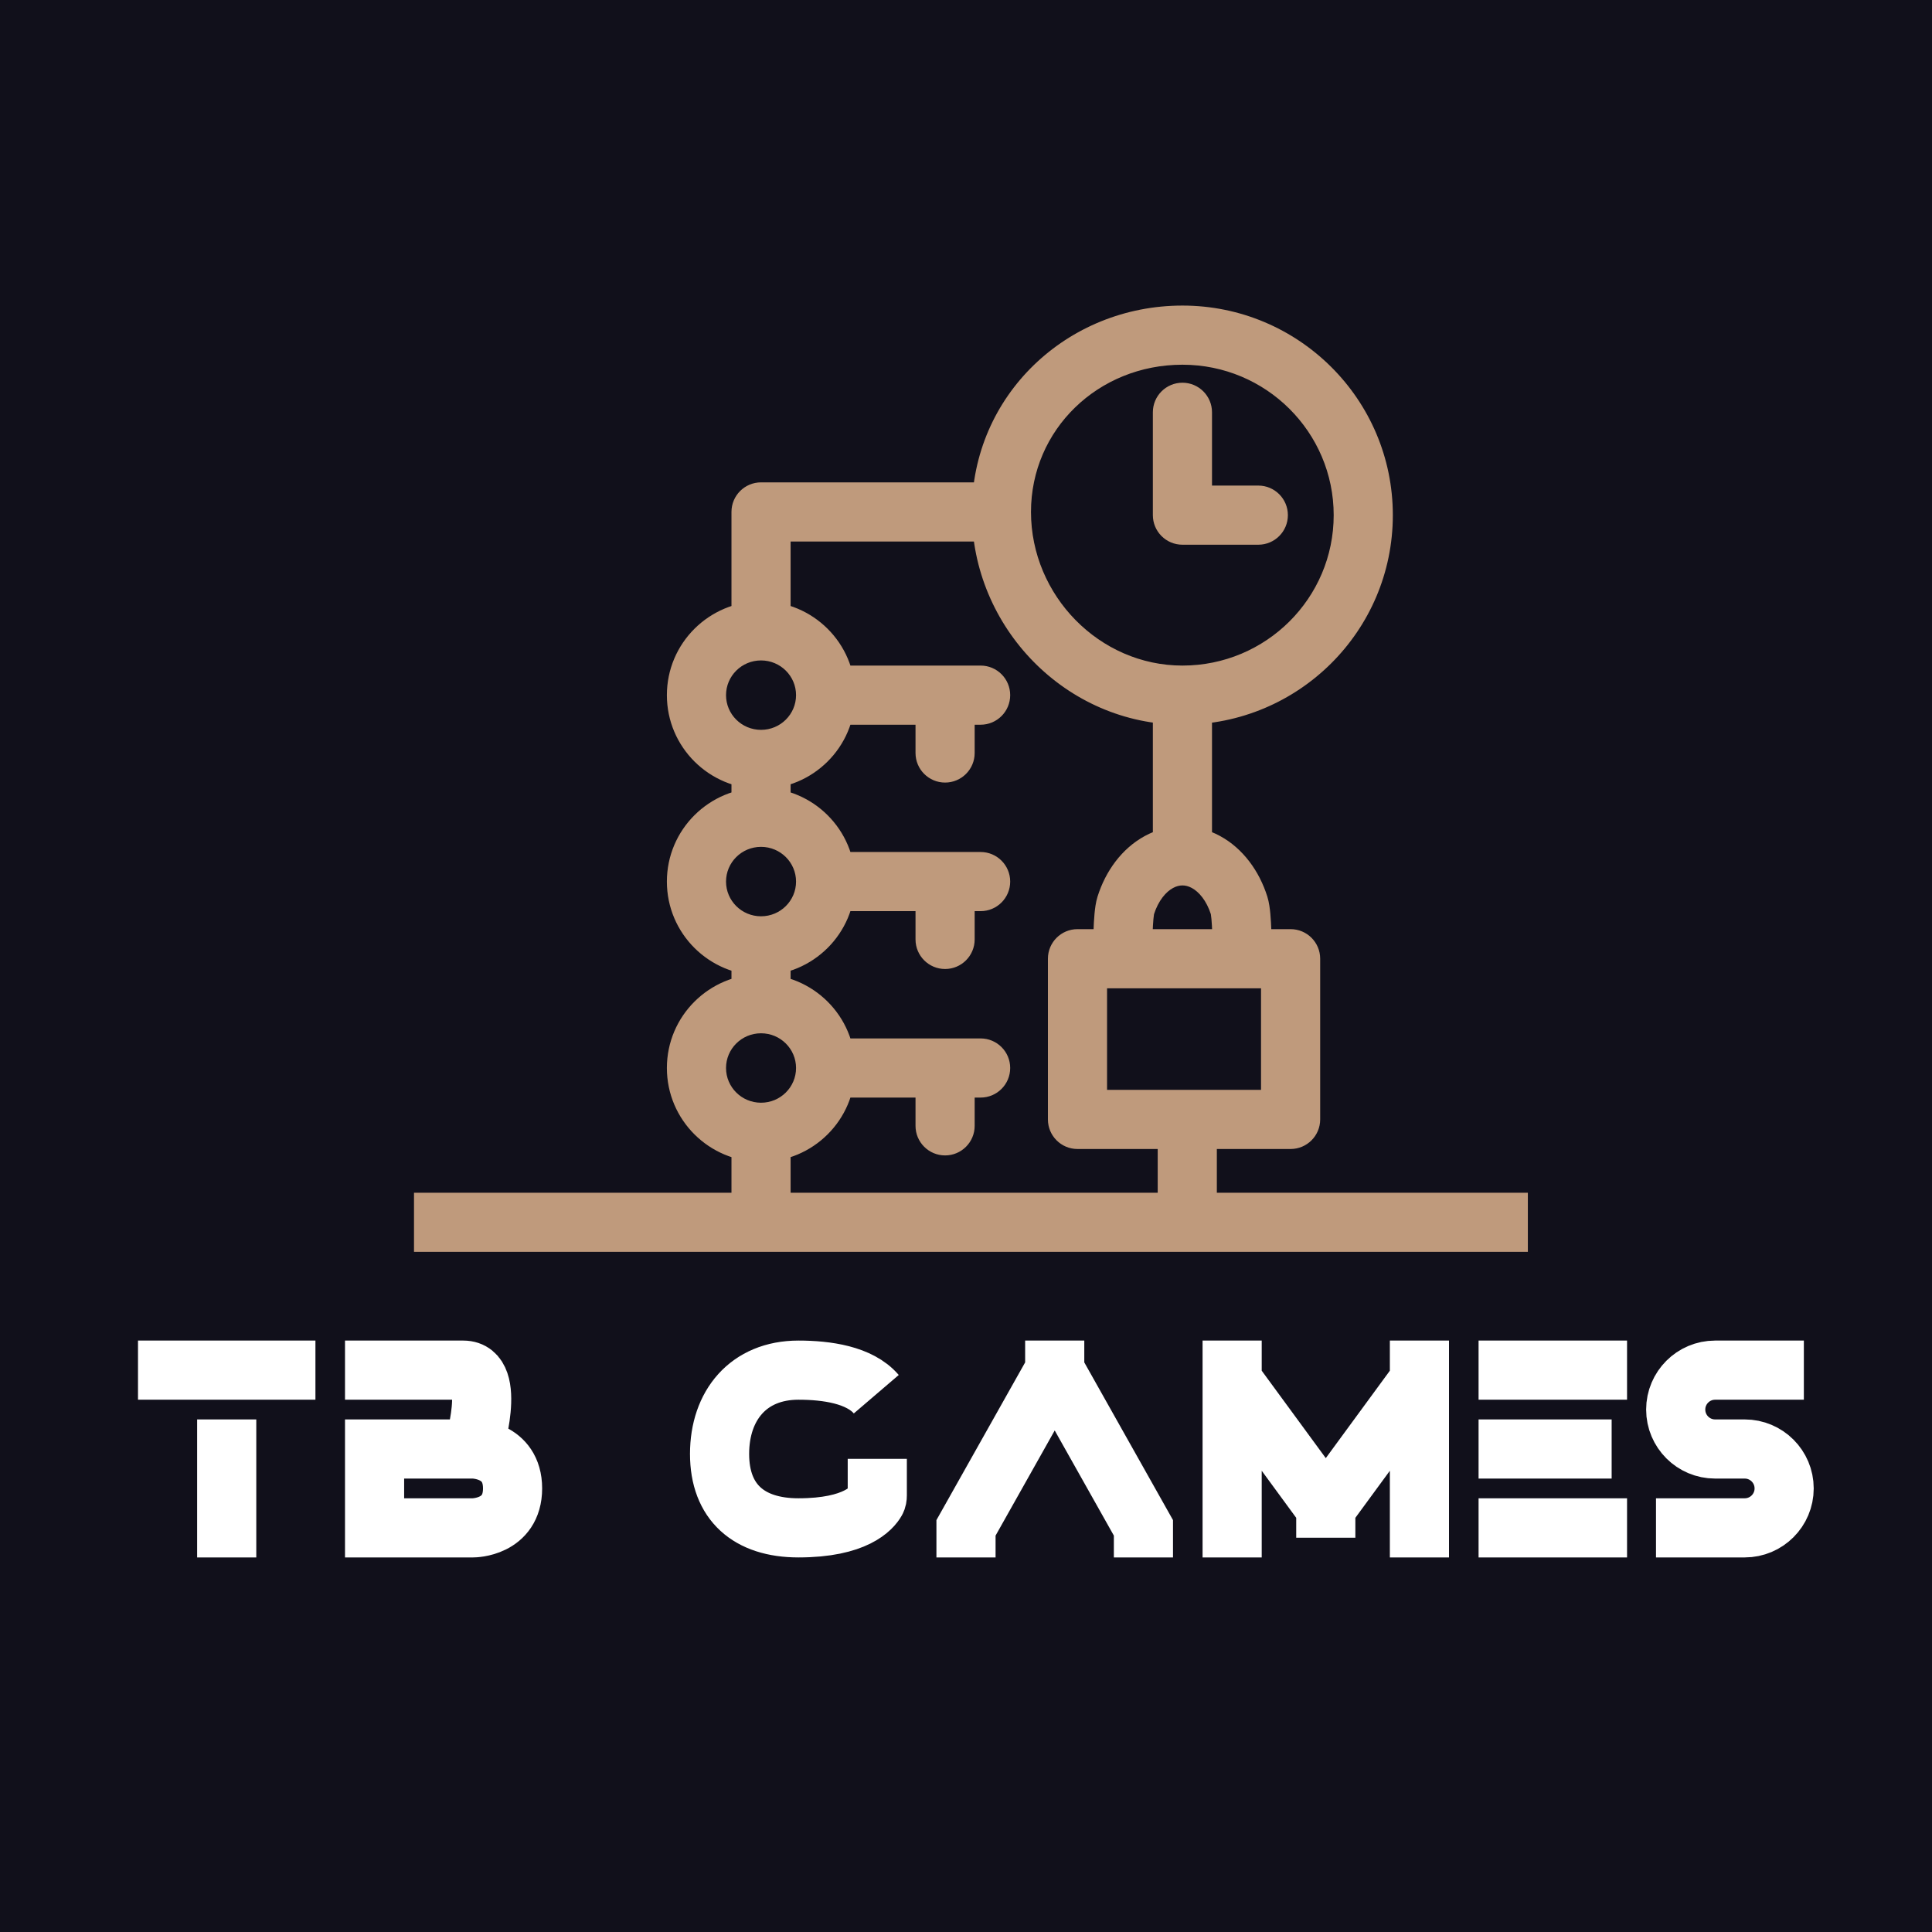 <svg width="196" height="196" viewBox="0 0 196 196" fill="none" xmlns="http://www.w3.org/2000/svg">
<rect width="196" height="196" fill="#11101B"/>
<path d="M152 127H155V121H152V127ZM130.931 113.565V116.565C132.588 116.565 133.931 115.222 133.931 113.565H130.931ZM109.31 113.565H106.31C106.31 115.222 107.653 116.565 109.31 116.565V113.565ZM109.31 97.261V94.261C107.653 94.261 106.31 95.604 106.31 97.261H109.31ZM130.931 97.261H133.931C133.931 95.604 132.588 94.261 130.931 94.261V97.261ZM45 121H42V127H45V121ZM77.207 51.935V48.935C75.55 48.935 74.207 50.278 74.207 51.935H77.207ZM99.483 111.348C101.14 111.348 102.483 110.005 102.483 108.348C102.483 106.691 101.14 105.348 99.483 105.348V111.348ZM92.879 114.217C92.879 115.874 94.222 117.217 95.879 117.217C97.536 117.217 98.879 115.874 98.879 114.217H92.879ZM99.483 92.435C101.14 92.435 102.483 91.092 102.483 89.435C102.483 87.778 101.14 86.435 99.483 86.435V92.435ZM92.879 95.304C92.879 96.961 94.222 98.304 95.879 98.304C97.536 98.304 98.879 96.961 98.879 95.304H92.879ZM99.483 73.522C101.14 73.522 102.483 72.179 102.483 70.522C102.483 68.865 101.14 67.522 99.483 67.522V73.522ZM92.879 76.391C92.879 78.048 94.222 79.391 95.879 79.391C97.536 79.391 98.879 78.048 98.879 76.391H92.879ZM123.017 97.261C123.017 98.918 124.36 100.261 126.017 100.261C127.674 100.261 129.017 98.918 129.017 97.261H123.017ZM110.897 97.261C110.897 98.918 112.24 100.261 113.897 100.261C115.553 100.261 116.897 98.918 116.897 97.261L110.897 97.261ZM119.957 52.261H116.957C116.957 53.918 118.3 55.261 119.957 55.261V52.261ZM122.957 41.826C122.957 40.169 121.614 38.826 119.957 38.826C118.3 38.826 116.957 40.169 116.957 41.826H122.957ZM127.655 55.261C129.312 55.261 130.655 53.918 130.655 52.261C130.655 50.604 129.312 49.261 127.655 49.261V55.261ZM120.448 127H152V121H120.448V127ZM123.448 124V113.565H117.448V124H123.448ZM120.448 116.565H130.931V110.565H120.448V116.565ZM120.448 110.565H109.31V116.565H120.448V110.565ZM112.31 113.565V97.261H106.31V113.565H112.31ZM127.931 97.261V113.565H133.931V97.261H127.931ZM122.957 86.826V70.522H116.957V86.826H122.957ZM45 127H77.207V121H45V127ZM77.207 127H120.448V121H77.207V127ZM77.207 54.935H101.593V48.935H77.207V54.935ZM83.759 111.348H95.879V105.348H83.759V111.348ZM95.879 111.348H99.483V105.348H95.879V111.348ZM92.879 108.348V114.217H98.879V108.348H92.879ZM80.759 108.348C80.759 110.28 79.181 111.87 77.207 111.87V117.87C82.469 117.87 86.759 113.62 86.759 108.348H80.759ZM77.207 111.87C75.232 111.87 73.655 110.28 73.655 108.348H67.655C67.655 113.62 71.945 117.87 77.207 117.87V111.87ZM73.655 108.348C73.655 106.416 75.232 104.826 77.207 104.826V98.826C71.945 98.826 67.655 103.076 67.655 108.348H73.655ZM77.207 104.826C79.181 104.826 80.759 106.416 80.759 108.348H86.759C86.759 103.076 82.469 98.826 77.207 98.826V104.826ZM83.759 92.435H95.879V86.435H83.759V92.435ZM95.879 92.435H99.483V86.435H95.879V92.435ZM92.879 89.435V95.304H98.879V89.435H92.879ZM80.759 89.435C80.759 91.367 79.181 92.957 77.207 92.957V98.957C82.469 98.957 86.759 94.707 86.759 89.435H80.759ZM77.207 92.957C75.232 92.957 73.655 91.367 73.655 89.435H67.655C67.655 94.707 71.945 98.957 77.207 98.957V92.957ZM73.655 89.435C73.655 87.503 75.232 85.913 77.207 85.913V79.913C71.945 79.913 67.655 84.163 67.655 89.435H73.655ZM77.207 85.913C79.181 85.913 80.759 87.503 80.759 89.435H86.759C86.759 84.163 82.469 79.913 77.207 79.913V85.913ZM83.759 73.522H95.879V67.522H83.759V73.522ZM95.879 73.522H99.483V67.522H95.879V73.522ZM92.879 70.522V76.391H98.879V70.522H92.879ZM80.759 70.522C80.759 72.454 79.181 74.043 77.207 74.043V80.043C82.469 80.043 86.759 75.793 86.759 70.522H80.759ZM77.207 74.043C75.232 74.043 73.655 72.454 73.655 70.522H67.655C67.655 75.793 71.945 80.043 77.207 80.043V74.043ZM73.655 70.522C73.655 68.59 75.232 67 77.207 67V61C71.945 61 67.655 65.25 67.655 70.522H73.655ZM77.207 67C79.181 67 80.759 68.59 80.759 70.522H86.759C86.759 65.25 82.469 61 77.207 61V67ZM80.207 64V51.935H74.207V64H80.207ZM80.207 82.913V77.043H74.207V82.913H80.207ZM80.207 101.826V95.957H74.207V101.826H80.207ZM74.207 114.87V124H80.207V114.87H74.207ZM109.31 100.261H130.931V94.261H109.31V100.261ZM129.017 97.261C129.017 96.729 129.018 95.577 128.978 94.424C128.958 93.849 128.926 93.241 128.875 92.691C128.83 92.212 128.751 91.535 128.568 90.954L122.847 92.763C122.82 92.677 122.858 92.789 122.901 93.248C122.937 93.636 122.963 94.116 122.981 94.635C123.018 95.668 123.017 96.722 123.017 97.261H129.017ZM128.568 90.954C128.16 89.664 127.549 88.449 126.742 87.393L121.974 91.034C122.323 91.492 122.629 92.075 122.847 92.763L128.568 90.954ZM126.742 87.393C125.936 86.337 124.935 85.442 123.769 84.81L120.908 90.084C121.253 90.27 121.624 90.577 121.974 91.034L126.742 87.393ZM123.769 84.81C122.598 84.174 121.3 83.826 119.957 83.826L119.957 89.826C120.249 89.826 120.569 89.9 120.908 90.084L123.769 84.81ZM119.957 83.826C118.614 83.826 117.316 84.174 116.144 84.81L119.006 90.084C119.345 89.9 119.665 89.826 119.957 89.826L119.957 83.826ZM116.144 84.81C114.979 85.442 113.978 86.337 113.171 87.393L117.94 91.034C118.289 90.577 118.661 90.27 119.006 90.084L116.144 84.81ZM113.171 87.393C112.365 88.449 111.754 89.664 111.346 90.954L117.067 92.763C117.285 92.075 117.591 91.492 117.94 91.034L113.171 87.393ZM111.346 90.954C111.162 91.535 111.084 92.212 111.039 92.691C110.988 93.241 110.956 93.849 110.936 94.424C110.896 95.577 110.897 96.729 110.897 97.261L116.897 97.261C116.897 96.722 116.896 95.668 116.932 94.635C116.951 94.116 116.977 93.636 117.013 93.248C117.056 92.789 117.094 92.677 117.067 92.763L111.346 90.954ZM135.302 52.261C135.302 60.676 128.445 67.522 119.957 67.522V73.522C131.732 73.522 141.302 64.016 141.302 52.261H135.302ZM119.957 67.522C111.534 67.522 104.593 60.415 104.593 51.935H98.593C98.593 63.625 108.117 73.522 119.957 73.522V67.522ZM104.593 51.935C104.593 43.593 111.394 37 119.957 37V31C108.257 31 98.593 40.106 98.593 51.935H104.593ZM119.957 37C128.445 37 135.302 43.846 135.302 52.261H141.302C141.302 40.506 131.732 31 119.957 31V37ZM122.957 52.261V41.826H116.957V52.261H122.957ZM119.957 55.261H127.655V49.261H119.957V55.261Z" fill="#BF9A7C"/>
<path d="M14 139H32M23 144V158M35 139C35 139 43.5 139 47 139C50.5 139 48 147 48 147M48 147C48 147 52 147 52 151C52 155 48 155 48 155H38V147H48ZM88.898 141.442C87.21 139.469 83.859 139 81 139C75.916 139 73 142.593 73 147.5C73 152.407 75.979 155 81 155C86.82 155 88.472 152.992 88.88 152.262C88.974 152.094 89 151.903 89 151.711V148M107 139L98 155V158M107 139L116 155V158M107 139V136M125 158V140.038M125 136V140.038M144 136V140.038M144 158V140.038M144 140.038L134.5 153M134.5 153L125 140.038M134.5 153V156M150 139H165.063M150 147H163.5M150 155H165.063M183 139H174C171.791 139 170 140.791 170 143V143C170 145.209 171.791 147 174 147H177C179.209 147 181 148.791 181 151V151C181 153.209 179.209 155 177 155H168" stroke="white" stroke-width="6"/>
</svg>
